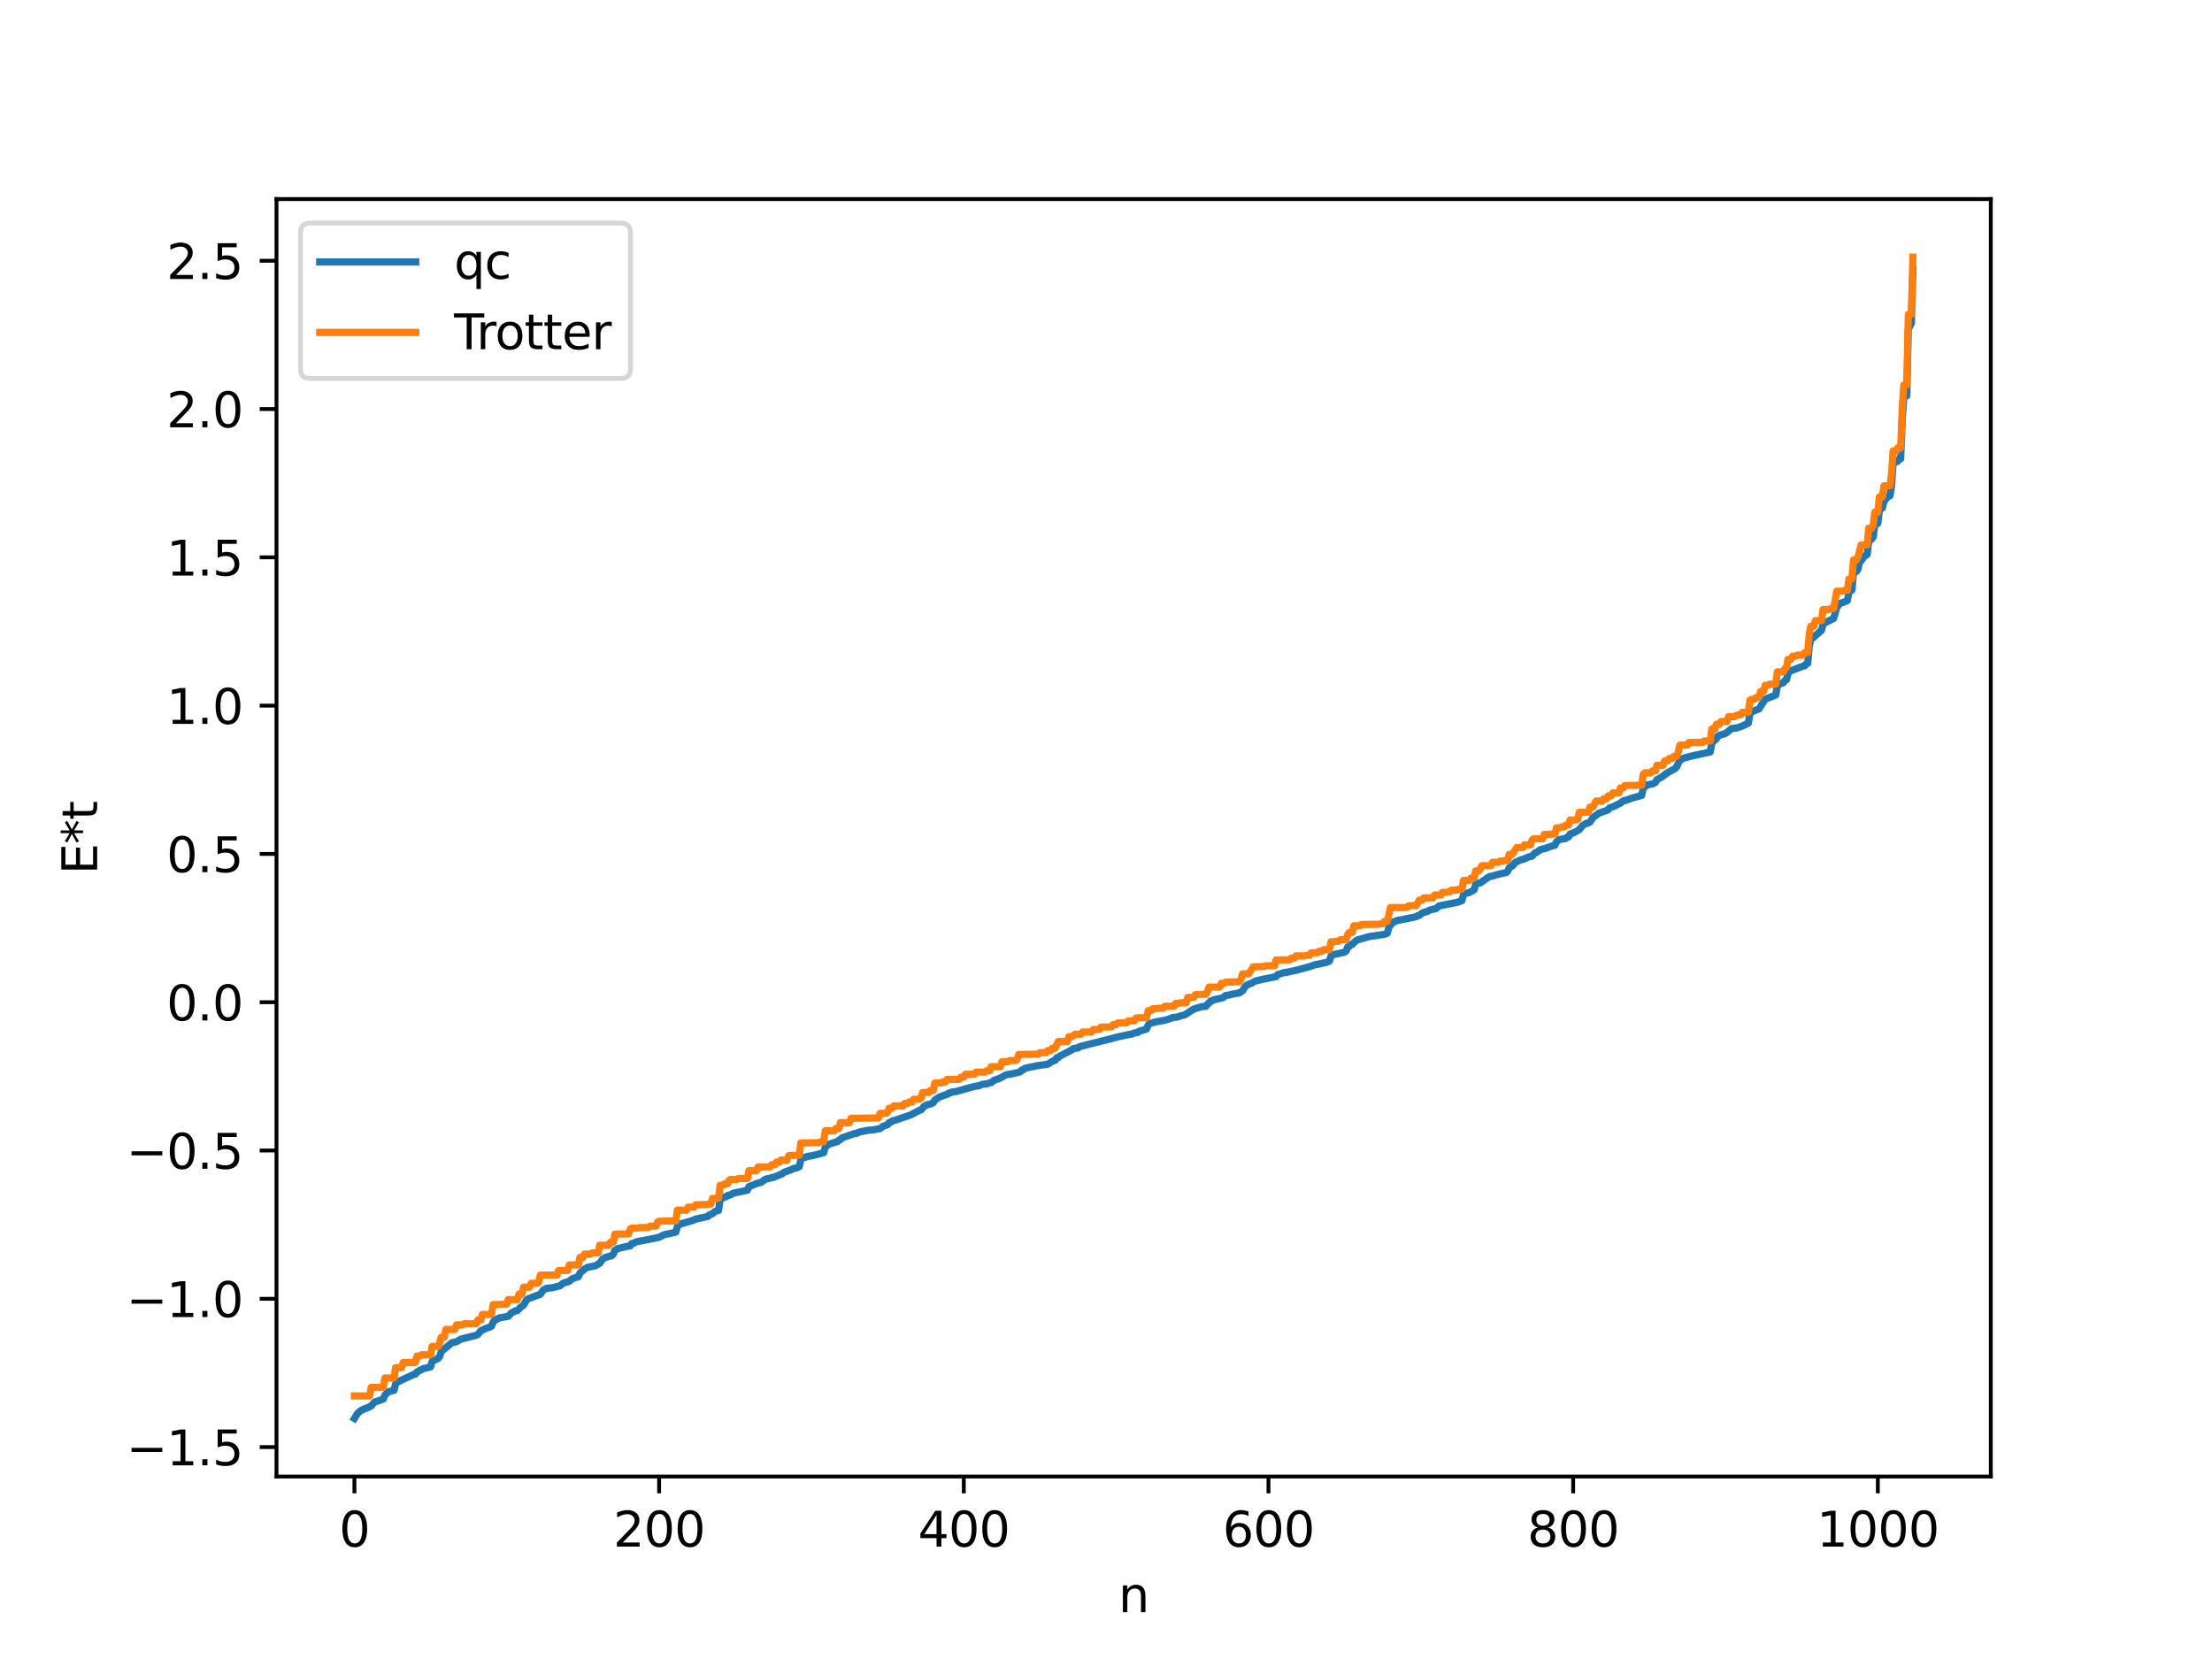 <?xml version="1.0" encoding="utf-8" standalone="no"?>
<!DOCTYPE svg PUBLIC "-//W3C//DTD SVG 1.1//EN"
  "http://www.w3.org/Graphics/SVG/1.1/DTD/svg11.dtd">
<svg xmlns:xlink="http://www.w3.org/1999/xlink" width="460.8pt" height="345.6pt" viewBox="0 0 460.8 345.6" xmlns="http://www.w3.org/2000/svg" version="1.1">
 <defs>
  <style type="text/css">*{stroke-linejoin: round; stroke-linecap: butt}</style>
 </defs>
 <g id="figure_1">
  <g id="patch_1">
   <path d="M 0 345.6 
L 460.8 345.6 
L 460.8 0 
L 0 0 
z
" style="fill: #ffffff"/>
  </g>
  <g id="axes_1">
   <g id="patch_2">
    <path d="M 57.6 307.584 
L 414.72 307.584 
L 414.72 41.472 
L 57.6 41.472 
z
" style="fill: #ffffff"/>
   </g>
   <g id="matplotlib.axis_1">
    <g id="xtick_1">
     <g id="line2d_1">
      <defs>
       <path id="me58e4f3de2" d="M 0 0 
L 0 3.5 
" style="stroke: #000000; stroke-width: 0.8"/>
      </defs>
      <g>
       <use xlink:href="#me58e4f3de2" x="73.833" y="307.584" style="stroke: #000000; stroke-width: 0.8"/>
      </g>
     </g>
     <g id="text_1">
      <!-- 0 -->
      <g transform="translate(70.651 322.182) scale(0.1 -0.1)">
       <defs>
        <path id="DejaVuSans-30" d="M 2034 4250 
Q 1547 4250 1301 3770 
Q 1056 3291 1056 2328 
Q 1056 1369 1301 889 
Q 1547 409 2034 409 
Q 2525 409 2770 889 
Q 3016 1369 3016 2328 
Q 3016 3291 2770 3770 
Q 2525 4250 2034 4250 
z
M 2034 4750 
Q 2819 4750 3233 4129 
Q 3647 3509 3647 2328 
Q 3647 1150 3233 529 
Q 2819 -91 2034 -91 
Q 1250 -91 836 529 
Q 422 1150 422 2328 
Q 422 3509 836 4129 
Q 1250 4750 2034 4750 
z
" transform="scale(0.016)"/>
       </defs>
       <use xlink:href="#DejaVuSans-30"/>
      </g>
     </g>
    </g>
    <g id="xtick_2">
     <g id="line2d_2">
      <g>
       <use xlink:href="#me58e4f3de2" x="137.304" y="307.584" style="stroke: #000000; stroke-width: 0.8"/>
      </g>
     </g>
     <g id="text_2">
      <!-- 200 -->
      <g transform="translate(127.76 322.182) scale(0.1 -0.1)">
       <defs>
        <path id="DejaVuSans-32" d="M 1228 531 
L 3431 531 
L 3431 0 
L 469 0 
L 469 531 
Q 828 903 1448 1529 
Q 2069 2156 2228 2338 
Q 2531 2678 2651 2914 
Q 2772 3150 2772 3378 
Q 2772 3750 2511 3984 
Q 2250 4219 1831 4219 
Q 1534 4219 1204 4116 
Q 875 4013 500 3803 
L 500 4441 
Q 881 4594 1212 4672 
Q 1544 4750 1819 4750 
Q 2544 4750 2975 4387 
Q 3406 4025 3406 3419 
Q 3406 3131 3298 2873 
Q 3191 2616 2906 2266 
Q 2828 2175 2409 1742 
Q 1991 1309 1228 531 
z
" transform="scale(0.016)"/>
       </defs>
       <use xlink:href="#DejaVuSans-32"/>
       <use xlink:href="#DejaVuSans-30" x="63.623"/>
       <use xlink:href="#DejaVuSans-30" x="127.246"/>
      </g>
     </g>
    </g>
    <g id="xtick_3">
     <g id="line2d_3">
      <g>
       <use xlink:href="#me58e4f3de2" x="200.775" y="307.584" style="stroke: #000000; stroke-width: 0.8"/>
      </g>
     </g>
     <g id="text_3">
      <!-- 400 -->
      <g transform="translate(191.231 322.182) scale(0.1 -0.1)">
       <defs>
        <path id="DejaVuSans-34" d="M 2419 4116 
L 825 1625 
L 2419 1625 
L 2419 4116 
z
M 2253 4666 
L 3047 4666 
L 3047 1625 
L 3713 1625 
L 3713 1100 
L 3047 1100 
L 3047 0 
L 2419 0 
L 2419 1100 
L 313 1100 
L 313 1709 
L 2253 4666 
z
" transform="scale(0.016)"/>
       </defs>
       <use xlink:href="#DejaVuSans-34"/>
       <use xlink:href="#DejaVuSans-30" x="63.623"/>
       <use xlink:href="#DejaVuSans-30" x="127.246"/>
      </g>
     </g>
    </g>
    <g id="xtick_4">
     <g id="line2d_4">
      <g>
       <use xlink:href="#me58e4f3de2" x="264.246" y="307.584" style="stroke: #000000; stroke-width: 0.8"/>
      </g>
     </g>
     <g id="text_4">
      <!-- 600 -->
      <g transform="translate(254.702 322.182) scale(0.1 -0.1)">
       <defs>
        <path id="DejaVuSans-36" d="M 2113 2584 
Q 1688 2584 1439 2293 
Q 1191 2003 1191 1497 
Q 1191 994 1439 701 
Q 1688 409 2113 409 
Q 2538 409 2786 701 
Q 3034 994 3034 1497 
Q 3034 2003 2786 2293 
Q 2538 2584 2113 2584 
z
M 3366 4563 
L 3366 3988 
Q 3128 4100 2886 4159 
Q 2644 4219 2406 4219 
Q 1781 4219 1451 3797 
Q 1122 3375 1075 2522 
Q 1259 2794 1537 2939 
Q 1816 3084 2150 3084 
Q 2853 3084 3261 2657 
Q 3669 2231 3669 1497 
Q 3669 778 3244 343 
Q 2819 -91 2113 -91 
Q 1303 -91 875 529 
Q 447 1150 447 2328 
Q 447 3434 972 4092 
Q 1497 4750 2381 4750 
Q 2619 4750 2861 4703 
Q 3103 4656 3366 4563 
z
" transform="scale(0.016)"/>
       </defs>
       <use xlink:href="#DejaVuSans-36"/>
       <use xlink:href="#DejaVuSans-30" x="63.623"/>
       <use xlink:href="#DejaVuSans-30" x="127.246"/>
      </g>
     </g>
    </g>
    <g id="xtick_5">
     <g id="line2d_5">
      <g>
       <use xlink:href="#me58e4f3de2" x="327.717" y="307.584" style="stroke: #000000; stroke-width: 0.8"/>
      </g>
     </g>
     <g id="text_5">
      <!-- 800 -->
      <g transform="translate(318.173 322.182) scale(0.1 -0.1)">
       <defs>
        <path id="DejaVuSans-38" d="M 2034 2216 
Q 1584 2216 1326 1975 
Q 1069 1734 1069 1313 
Q 1069 891 1326 650 
Q 1584 409 2034 409 
Q 2484 409 2743 651 
Q 3003 894 3003 1313 
Q 3003 1734 2745 1975 
Q 2488 2216 2034 2216 
z
M 1403 2484 
Q 997 2584 770 2862 
Q 544 3141 544 3541 
Q 544 4100 942 4425 
Q 1341 4750 2034 4750 
Q 2731 4750 3128 4425 
Q 3525 4100 3525 3541 
Q 3525 3141 3298 2862 
Q 3072 2584 2669 2484 
Q 3125 2378 3379 2068 
Q 3634 1759 3634 1313 
Q 3634 634 3220 271 
Q 2806 -91 2034 -91 
Q 1263 -91 848 271 
Q 434 634 434 1313 
Q 434 1759 690 2068 
Q 947 2378 1403 2484 
z
M 1172 3481 
Q 1172 3119 1398 2916 
Q 1625 2713 2034 2713 
Q 2441 2713 2670 2916 
Q 2900 3119 2900 3481 
Q 2900 3844 2670 4047 
Q 2441 4250 2034 4250 
Q 1625 4250 1398 4047 
Q 1172 3844 1172 3481 
z
" transform="scale(0.016)"/>
       </defs>
       <use xlink:href="#DejaVuSans-38"/>
       <use xlink:href="#DejaVuSans-30" x="63.623"/>
       <use xlink:href="#DejaVuSans-30" x="127.246"/>
      </g>
     </g>
    </g>
    <g id="xtick_6">
     <g id="line2d_6">
      <g>
       <use xlink:href="#me58e4f3de2" x="391.188" y="307.584" style="stroke: #000000; stroke-width: 0.8"/>
      </g>
     </g>
     <g id="text_6">
      <!-- 1000 -->
      <g transform="translate(378.463 322.182) scale(0.1 -0.1)">
       <defs>
        <path id="DejaVuSans-31" d="M 794 531 
L 1825 531 
L 1825 4091 
L 703 3866 
L 703 4441 
L 1819 4666 
L 2450 4666 
L 2450 531 
L 3481 531 
L 3481 0 
L 794 0 
L 794 531 
z
" transform="scale(0.016)"/>
       </defs>
       <use xlink:href="#DejaVuSans-31"/>
       <use xlink:href="#DejaVuSans-30" x="63.623"/>
       <use xlink:href="#DejaVuSans-30" x="127.246"/>
       <use xlink:href="#DejaVuSans-30" x="190.869"/>
      </g>
     </g>
    </g>
    <g id="text_7">
     <!-- n -->
     <g transform="translate(232.991 335.861) scale(0.1 -0.1)">
      <defs>
       <path id="DejaVuSans-6e" d="M 3513 2113 
L 3513 0 
L 2938 0 
L 2938 2094 
Q 2938 2591 2744 2837 
Q 2550 3084 2163 3084 
Q 1697 3084 1428 2787 
Q 1159 2491 1159 1978 
L 1159 0 
L 581 0 
L 581 3500 
L 1159 3500 
L 1159 2956 
Q 1366 3272 1645 3428 
Q 1925 3584 2291 3584 
Q 2894 3584 3203 3211 
Q 3513 2838 3513 2113 
z
" transform="scale(0.016)"/>
      </defs>
      <use xlink:href="#DejaVuSans-6e"/>
     </g>
    </g>
   </g>
   <g id="matplotlib.axis_2">
    <g id="ytick_1">
     <g id="line2d_7">
      <defs>
       <path id="m560b4b4b78" d="M 0 0 
L -3.5 0 
" style="stroke: #000000; stroke-width: 0.8"/>
      </defs>
      <g>
       <use xlink:href="#m560b4b4b78" x="57.6" y="301.454" style="stroke: #000000; stroke-width: 0.8"/>
      </g>
     </g>
     <g id="text_8">
      <!-- −1.5 -->
      <g transform="translate(26.317 305.253) scale(0.1 -0.1)">
       <defs>
        <path id="DejaVuSans-2212" d="M 678 2272 
L 4684 2272 
L 4684 1741 
L 678 1741 
L 678 2272 
z
" transform="scale(0.016)"/>
        <path id="DejaVuSans-2e" d="M 684 794 
L 1344 794 
L 1344 0 
L 684 0 
L 684 794 
z
" transform="scale(0.016)"/>
        <path id="DejaVuSans-35" d="M 691 4666 
L 3169 4666 
L 3169 4134 
L 1269 4134 
L 1269 2991 
Q 1406 3038 1543 3061 
Q 1681 3084 1819 3084 
Q 2600 3084 3056 2656 
Q 3513 2228 3513 1497 
Q 3513 744 3044 326 
Q 2575 -91 1722 -91 
Q 1428 -91 1123 -41 
Q 819 9 494 109 
L 494 744 
Q 775 591 1075 516 
Q 1375 441 1709 441 
Q 2250 441 2565 725 
Q 2881 1009 2881 1497 
Q 2881 1984 2565 2268 
Q 2250 2553 1709 2553 
Q 1456 2553 1204 2497 
Q 953 2441 691 2322 
L 691 4666 
z
" transform="scale(0.016)"/>
       </defs>
       <use xlink:href="#DejaVuSans-2212"/>
       <use xlink:href="#DejaVuSans-31" x="83.789"/>
       <use xlink:href="#DejaVuSans-2e" x="147.412"/>
       <use xlink:href="#DejaVuSans-35" x="179.199"/>
      </g>
     </g>
    </g>
    <g id="ytick_2">
     <g id="line2d_8">
      <g>
       <use xlink:href="#m560b4b4b78" x="57.6" y="270.563" style="stroke: #000000; stroke-width: 0.8"/>
      </g>
     </g>
     <g id="text_9">
      <!-- −1.0 -->
      <g transform="translate(26.317 274.362) scale(0.1 -0.1)">
       <use xlink:href="#DejaVuSans-2212"/>
       <use xlink:href="#DejaVuSans-31" x="83.789"/>
       <use xlink:href="#DejaVuSans-2e" x="147.412"/>
       <use xlink:href="#DejaVuSans-30" x="179.199"/>
      </g>
     </g>
    </g>
    <g id="ytick_3">
     <g id="line2d_9">
      <g>
       <use xlink:href="#m560b4b4b78" x="57.6" y="239.671" style="stroke: #000000; stroke-width: 0.8"/>
      </g>
     </g>
     <g id="text_10">
      <!-- −0.5 -->
      <g transform="translate(26.317 243.471) scale(0.1 -0.1)">
       <use xlink:href="#DejaVuSans-2212"/>
       <use xlink:href="#DejaVuSans-30" x="83.789"/>
       <use xlink:href="#DejaVuSans-2e" x="147.412"/>
       <use xlink:href="#DejaVuSans-35" x="179.199"/>
      </g>
     </g>
    </g>
    <g id="ytick_4">
     <g id="line2d_10">
      <g>
       <use xlink:href="#m560b4b4b78" x="57.6" y="208.78" style="stroke: #000000; stroke-width: 0.8"/>
      </g>
     </g>
     <g id="text_11">
      <!-- 0.0 -->
      <g transform="translate(34.697 212.579) scale(0.1 -0.1)">
       <use xlink:href="#DejaVuSans-30"/>
       <use xlink:href="#DejaVuSans-2e" x="63.623"/>
       <use xlink:href="#DejaVuSans-30" x="95.41"/>
      </g>
     </g>
    </g>
    <g id="ytick_5">
     <g id="line2d_11">
      <g>
       <use xlink:href="#m560b4b4b78" x="57.6" y="177.889" style="stroke: #000000; stroke-width: 0.8"/>
      </g>
     </g>
     <g id="text_12">
      <!-- 0.5 -->
      <g transform="translate(34.697 181.688) scale(0.1 -0.1)">
       <use xlink:href="#DejaVuSans-30"/>
       <use xlink:href="#DejaVuSans-2e" x="63.623"/>
       <use xlink:href="#DejaVuSans-35" x="95.41"/>
      </g>
     </g>
    </g>
    <g id="ytick_6">
     <g id="line2d_12">
      <g>
       <use xlink:href="#m560b4b4b78" x="57.6" y="146.998" style="stroke: #000000; stroke-width: 0.8"/>
      </g>
     </g>
     <g id="text_13">
      <!-- 1.0 -->
      <g transform="translate(34.697 150.797) scale(0.1 -0.1)">
       <use xlink:href="#DejaVuSans-31"/>
       <use xlink:href="#DejaVuSans-2e" x="63.623"/>
       <use xlink:href="#DejaVuSans-30" x="95.41"/>
      </g>
     </g>
    </g>
    <g id="ytick_7">
     <g id="line2d_13">
      <g>
       <use xlink:href="#m560b4b4b78" x="57.6" y="116.106" style="stroke: #000000; stroke-width: 0.8"/>
      </g>
     </g>
     <g id="text_14">
      <!-- 1.5 -->
      <g transform="translate(34.697 119.906) scale(0.1 -0.1)">
       <use xlink:href="#DejaVuSans-31"/>
       <use xlink:href="#DejaVuSans-2e" x="63.623"/>
       <use xlink:href="#DejaVuSans-35" x="95.41"/>
      </g>
     </g>
    </g>
    <g id="ytick_8">
     <g id="line2d_14">
      <g>
       <use xlink:href="#m560b4b4b78" x="57.6" y="85.215" style="stroke: #000000; stroke-width: 0.8"/>
      </g>
     </g>
     <g id="text_15">
      <!-- 2.0 -->
      <g transform="translate(34.697 89.014) scale(0.1 -0.1)">
       <use xlink:href="#DejaVuSans-32"/>
       <use xlink:href="#DejaVuSans-2e" x="63.623"/>
       <use xlink:href="#DejaVuSans-30" x="95.41"/>
      </g>
     </g>
    </g>
    <g id="ytick_9">
     <g id="line2d_15">
      <g>
       <use xlink:href="#m560b4b4b78" x="57.6" y="54.324" style="stroke: #000000; stroke-width: 0.8"/>
      </g>
     </g>
     <g id="text_16">
      <!-- 2.5 -->
      <g transform="translate(34.697 58.123) scale(0.1 -0.1)">
       <use xlink:href="#DejaVuSans-32"/>
       <use xlink:href="#DejaVuSans-2e" x="63.623"/>
       <use xlink:href="#DejaVuSans-35" x="95.41"/>
      </g>
     </g>
    </g>
    <g id="text_17">
     <!-- E*t -->
     <g transform="translate(20.238 182.148) rotate(-90) scale(0.1 -0.1)">
      <defs>
       <path id="DejaVuSans-45" d="M 628 4666 
L 3578 4666 
L 3578 4134 
L 1259 4134 
L 1259 2753 
L 3481 2753 
L 3481 2222 
L 1259 2222 
L 1259 531 
L 3634 531 
L 3634 0 
L 628 0 
L 628 4666 
z
" transform="scale(0.016)"/>
       <path id="DejaVuSans-2a" d="M 3009 3897 
L 1888 3291 
L 3009 2681 
L 2828 2375 
L 1778 3009 
L 1778 1831 
L 1422 1831 
L 1422 3009 
L 372 2375 
L 191 2681 
L 1313 3291 
L 191 3897 
L 372 4206 
L 1422 3572 
L 1422 4750 
L 1778 4750 
L 1778 3572 
L 2828 4206 
L 3009 3897 
z
" transform="scale(0.016)"/>
       <path id="DejaVuSans-74" d="M 1172 4494 
L 1172 3500 
L 2356 3500 
L 2356 3053 
L 1172 3053 
L 1172 1153 
Q 1172 725 1289 603 
Q 1406 481 1766 481 
L 2356 481 
L 2356 0 
L 1766 0 
Q 1100 0 847 248 
Q 594 497 594 1153 
L 594 3053 
L 172 3053 
L 172 3500 
L 594 3500 
L 594 4494 
L 1172 4494 
z
" transform="scale(0.016)"/>
      </defs>
      <use xlink:href="#DejaVuSans-45"/>
      <use xlink:href="#DejaVuSans-2a" x="63.184"/>
      <use xlink:href="#DejaVuSans-74" x="113.184"/>
     </g>
    </g>
   </g>
   <g id="line2d_16">
    <path d="M 73.833 295.488 
L 74.467 294.449 
L 75.102 293.895 
L 75.737 293.553 
L 76.372 293.352 
L 77.324 292.877 
L 77.958 292.158 
L 78.276 291.963 
L 78.91 291.81 
L 79.862 291.431 
L 80.18 290.638 
L 80.815 289.958 
L 82.084 289.627 
L 82.401 288.312 
L 82.719 287.94 
L 84.94 286.902 
L 86.21 286.308 
L 86.527 286.276 
L 86.844 285.812 
L 87.162 285.688 
L 87.479 285.42 
L 87.796 285.35 
L 88.114 285.123 
L 89.7 284.753 
L 90.018 283.609 
L 90.653 283.279 
L 91.287 282.966 
L 91.605 282.54 
L 91.922 281.532 
L 94.143 279.714 
L 95.096 279.498 
L 96.048 278.954 
L 98.269 278.392 
L 99.221 278.167 
L 99.539 277.998 
L 100.173 277.203 
L 100.808 276.919 
L 101.443 276.651 
L 102.077 276.447 
L 102.395 276.267 
L 102.712 275.443 
L 103.029 275.059 
L 103.981 274.552 
L 105.886 274.219 
L 106.52 273.499 
L 107.155 273.2 
L 107.472 273.018 
L 107.79 273.006 
L 108.424 272.343 
L 109.059 271.882 
L 109.694 270.805 
L 110.011 270.581 
L 110.646 270.328 
L 112.55 269.615 
L 113.185 268.743 
L 113.82 268.39 
L 115.089 268.251 
L 116.676 267.848 
L 117.31 267.305 
L 118.58 266.925 
L 119.215 266.379 
L 119.849 266.158 
L 120.484 265.968 
L 120.801 265.213 
L 121.753 264.368 
L 122.388 264.005 
L 123.975 263.698 
L 124.927 263.159 
L 125.562 262.263 
L 126.196 261.923 
L 127.466 261.564 
L 127.783 261.197 
L 128.1 260.435 
L 128.735 260.092 
L 130.639 259.629 
L 131.274 259.561 
L 131.591 259.055 
L 131.909 259.022 
L 132.543 258.699 
L 136.034 258.014 
L 136.986 257.814 
L 137.304 257.729 
L 138.256 257.254 
L 138.891 257.067 
L 139.208 257.055 
L 139.843 256.895 
L 140.795 256.662 
L 141.112 255.475 
L 141.747 254.972 
L 144.286 254.254 
L 144.92 253.958 
L 147.459 253.408 
L 147.777 253.067 
L 148.411 252.855 
L 149.046 252.316 
L 149.681 252.163 
L 149.998 250.001 
L 150.633 249.462 
L 151.267 249.289 
L 151.585 249.034 
L 151.902 249.004 
L 152.854 248.535 
L 155.076 248.086 
L 155.71 247.928 
L 156.028 247.19 
L 157.932 246.434 
L 158.567 246.318 
L 159.201 245.8 
L 159.836 245.532 
L 160.153 245.519 
L 160.788 245.297 
L 161.105 245.287 
L 163.01 244.481 
L 163.327 244.214 
L 164.596 243.751 
L 165.231 243.474 
L 165.548 243.34 
L 165.866 243.332 
L 166.5 243.035 
L 166.818 241.636 
L 167.135 241.213 
L 167.77 241.093 
L 168.087 240.936 
L 169.357 240.711 
L 171.578 240.134 
L 171.896 239.031 
L 172.53 238.411 
L 174.117 237.907 
L 174.434 237.842 
L 174.752 237.509 
L 175.069 237.405 
L 175.386 237.053 
L 177.925 236.16 
L 178.56 236.066 
L 178.877 235.864 
L 179.512 235.721 
L 180.781 235.469 
L 182.051 235.362 
L 182.686 235.199 
L 183.32 235.119 
L 183.955 234.625 
L 184.907 234.286 
L 185.224 233.84 
L 185.542 233.798 
L 185.859 233.51 
L 186.494 233.353 
L 189.667 232.279 
L 191.572 231.286 
L 191.889 231.194 
L 192.524 230.45 
L 193.158 230.123 
L 193.793 229.999 
L 194.428 229.699 
L 194.745 229.151 
L 195.697 228.527 
L 196.967 228.055 
L 197.284 227.998 
L 197.601 227.713 
L 197.919 227.694 
L 198.236 227.506 
L 199.188 227.384 
L 202.044 226.57 
L 202.996 226.336 
L 203.631 226.204 
L 203.948 226.178 
L 204.583 225.901 
L 205.853 225.721 
L 206.17 225.551 
L 206.487 225.524 
L 207.122 225.019 
L 208.074 224.717 
L 209.661 223.876 
L 210.613 223.74 
L 211.882 223.451 
L 212.517 223.297 
L 212.834 222.904 
L 213.152 222.862 
L 213.469 222.562 
L 216.008 222.013 
L 218.229 221.702 
L 219.499 220.947 
L 219.816 220.893 
L 220.134 220.333 
L 220.451 220.323 
L 220.768 220.01 
L 223.307 218.691 
L 223.624 218.422 
L 224.577 218.308 
L 224.894 218.036 
L 231.558 216.351 
L 232.193 216.171 
L 233.145 215.943 
L 235.367 215.469 
L 235.684 215.449 
L 236.319 215.179 
L 236.953 215.12 
L 237.271 214.844 
L 238.858 214.362 
L 239.175 213.543 
L 239.492 213.242 
L 240.762 212.868 
L 242.666 212.531 
L 243.618 212.25 
L 244.253 211.978 
L 245.205 211.88 
L 246.157 211.566 
L 246.791 211.42 
L 248.696 210.197 
L 250.282 209.727 
L 251.234 209.616 
L 251.552 209.168 
L 251.869 208.954 
L 252.186 208.529 
L 252.504 208.493 
L 252.821 208.279 
L 254.725 207.87 
L 255.36 207.359 
L 255.995 207.29 
L 256.629 207.127 
L 258.216 206.824 
L 258.851 206.381 
L 259.486 205.412 
L 259.803 205.17 
L 260.755 204.808 
L 261.39 204.416 
L 262.342 204.162 
L 263.294 203.957 
L 265.515 203.504 
L 265.833 203.466 
L 266.15 203.038 
L 267.42 202.633 
L 268.372 202.474 
L 270.276 202.059 
L 273.132 201.281 
L 273.767 201.021 
L 275.671 200.623 
L 276.305 200.483 
L 276.94 200.237 
L 277.258 199.164 
L 277.575 198.918 
L 280.114 198.362 
L 280.431 198.098 
L 280.748 197.265 
L 281.066 197.178 
L 281.383 196.816 
L 281.7 196.72 
L 282.335 196.097 
L 282.653 195.844 
L 285.191 195.114 
L 288.365 194.646 
L 289 194.408 
L 289.317 193.183 
L 290.269 192.042 
L 290.586 191.993 
L 290.904 191.797 
L 295.029 190.972 
L 295.347 190.743 
L 295.664 190.696 
L 296.299 190.19 
L 296.934 189.954 
L 297.251 189.922 
L 297.886 189.57 
L 299.155 189.266 
L 299.79 188.713 
L 303.598 187.966 
L 304.233 187.722 
L 304.55 187.625 
L 304.867 186.358 
L 305.185 186.145 
L 306.137 185.912 
L 307.089 185.363 
L 307.406 184.245 
L 307.724 184.031 
L 308.358 183.928 
L 310.262 182.604 
L 310.897 182.504 
L 311.532 182.286 
L 313.119 181.898 
L 313.753 181.788 
L 314.071 181.508 
L 314.388 180.812 
L 314.705 180.47 
L 315.023 180.432 
L 315.658 179.655 
L 316.61 179.218 
L 316.927 179.067 
L 317.244 179.053 
L 318.514 178.482 
L 319.148 178.35 
L 319.783 177.646 
L 320.1 177.575 
L 320.735 177.086 
L 321.37 176.846 
L 321.687 176.823 
L 323.274 176.246 
L 323.909 176.085 
L 324.226 175.377 
L 324.861 174.881 
L 326.13 174.695 
L 326.448 174.386 
L 326.765 174.332 
L 327.082 173.741 
L 327.717 173.509 
L 328.352 173.213 
L 328.986 172.838 
L 329.621 172.029 
L 330.256 171.629 
L 330.573 171.467 
L 330.891 171.435 
L 331.208 171.255 
L 331.843 170.331 
L 333.112 169.372 
L 334.699 168.839 
L 335.016 168.702 
L 335.334 168.264 
L 335.968 168.077 
L 337.555 167.31 
L 338.19 166.809 
L 338.507 166.783 
L 339.459 166.444 
L 340.094 166.219 
L 341.046 165.955 
L 341.363 165.902 
L 341.681 165.735 
L 341.998 165.701 
L 342.315 164.143 
L 343.267 163.473 
L 343.902 163.381 
L 344.22 163.323 
L 344.854 163.009 
L 345.172 162.408 
L 345.806 162.071 
L 346.441 161.681 
L 347.076 161.151 
L 348.98 160.081 
L 349.297 159.713 
L 349.932 158.324 
L 350.249 158.236 
L 350.567 157.977 
L 352.153 157.546 
L 356.279 156.64 
L 356.596 154.794 
L 356.914 154.367 
L 357.231 154.215 
L 357.548 153.893 
L 357.866 153.362 
L 358.5 153.082 
L 359.453 152.791 
L 360.722 151.78 
L 361.991 151.598 
L 362.943 151.246 
L 364.213 150.644 
L 364.53 148.677 
L 365.165 148.182 
L 366.117 147.795 
L 366.434 147.686 
L 367.704 145.66 
L 369.925 144.774 
L 370.243 143 
L 370.56 142.598 
L 371.195 142.331 
L 371.512 142.214 
L 371.829 141.777 
L 372.147 141.615 
L 372.464 140.399 
L 372.781 139.846 
L 375.638 138.758 
L 375.955 138.71 
L 376.272 138.281 
L 376.59 138.175 
L 376.907 134.55 
L 377.224 133.236 
L 378.494 132.155 
L 379.446 131.3 
L 379.763 130.149 
L 380.081 129.769 
L 381.985 128.84 
L 382.62 126.558 
L 383.254 125.701 
L 383.889 125.524 
L 384.841 125.117 
L 385.158 123.394 
L 385.476 123.072 
L 385.793 122.916 
L 386.11 119.338 
L 386.745 119.042 
L 387.062 118.55 
L 387.38 116.993 
L 387.697 116.827 
L 388.332 115.936 
L 388.967 115.484 
L 389.284 112.835 
L 389.919 112.279 
L 390.236 111.79 
L 390.553 109.286 
L 391.188 109.028 
L 391.505 106.406 
L 391.823 105.95 
L 392.14 105.826 
L 392.458 104.482 
L 393.092 103.646 
L 393.727 103.256 
L 394.044 101.122 
L 394.362 96.647 
L 394.679 96.374 
L 395.314 96.091 
L 395.631 95.629 
L 395.948 95.543 
L 396.266 87.476 
L 396.583 83.033 
L 396.9 82.545 
L 397.218 82.466 
L 397.535 68.598 
L 398.17 67.347 
L 398.487 56.016 
L 398.487 56.016 
" clip-path="url(#peda4f9af6d)" style="fill: none; stroke: #1f77b4; stroke-width: 1.5; stroke-linecap: square"/>
   </g>
   <g id="line2d_17">
    <path d="M 73.833 290.796 
L 77.006 290.796 
L 77.324 289.012 
L 79.862 289.012 
L 80.18 287.065 
L 82.084 287.065 
L 82.401 284.914 
L 83.671 284.914 
L 83.988 283.835 
L 86.527 283.835 
L 86.844 282.498 
L 87.479 282.498 
L 87.796 282.231 
L 89.7 282.231 
L 90.018 280.481 
L 91.287 280.481 
L 91.605 279.722 
L 91.922 278.555 
L 92.557 278.555 
L 92.874 276.95 
L 94.778 276.95 
L 95.096 275.994 
L 96.365 275.994 
L 96.682 275.771 
L 99.221 275.771 
L 99.539 274.972 
L 100.173 274.972 
L 100.491 273.81 
L 102.395 273.81 
L 102.712 271.787 
L 105.568 271.691 
L 105.886 270.724 
L 107.79 270.724 
L 108.107 269.577 
L 108.742 269.577 
L 109.059 268.145 
L 110.329 268.145 
L 110.646 267.331 
L 111.915 267.331 
L 112.233 267.058 
L 112.55 265.627 
L 116.041 265.609 
L 116.358 264.667 
L 118.262 264.667 
L 118.58 263.509 
L 120.484 263.509 
L 120.801 261.948 
L 121.436 261.948 
L 121.753 261.248 
L 123.023 261.248 
L 123.34 261.003 
L 124.61 261.003 
L 124.927 259.405 
L 126.831 259.405 
L 127.148 258.785 
L 127.783 258.785 
L 128.1 257.088 
L 130.957 257.05 
L 131.274 256.022 
L 131.591 255.838 
L 132.861 255.838 
L 133.178 255.708 
L 135.082 255.708 
L 135.4 255.422 
L 136.669 255.422 
L 136.986 254.555 
L 137.304 254.403 
L 140.795 254.345 
L 141.112 252.095 
L 143.016 252.095 
L 143.334 251.474 
L 144.603 251.474 
L 144.92 250.982 
L 147.142 250.924 
L 147.777 250.81 
L 148.094 250.81 
L 148.411 249.638 
L 149.681 249.638 
L 149.998 246.92 
L 150.633 246.92 
L 150.95 246.591 
L 151.585 246.591 
L 151.902 245.849 
L 152.22 245.705 
L 153.489 245.705 
L 153.806 245.502 
L 155.71 245.502 
L 156.028 243.855 
L 157.615 243.848 
L 157.932 243.081 
L 160.471 243.081 
L 160.788 242.615 
L 161.423 242.615 
L 161.74 242.112 
L 162.375 242.112 
L 162.692 241.659 
L 163.962 241.659 
L 164.279 240.761 
L 164.914 240.683 
L 166.5 240.683 
L 166.818 238.1 
L 170.626 238.042 
L 170.943 237.853 
L 171.578 237.853 
L 171.896 235.575 
L 173.8 235.575 
L 174.117 235.086 
L 174.752 235.086 
L 175.069 233.859 
L 176.973 233.859 
L 177.291 232.961 
L 183.003 232.874 
L 183.32 231.934 
L 184.59 231.934 
L 184.907 231.706 
L 185.224 230.867 
L 185.859 230.867 
L 186.177 230.388 
L 188.081 230.388 
L 188.398 229.878 
L 189.033 229.878 
L 189.35 229.57 
L 189.985 229.57 
L 190.302 229.001 
L 191.572 229.001 
L 191.889 228.717 
L 192.206 227.584 
L 193.476 227.584 
L 193.793 227.151 
L 194.428 227.151 
L 194.745 225.61 
L 196.015 225.61 
L 196.332 225.38 
L 196.967 225.38 
L 197.284 224.855 
L 199.823 224.855 
L 200.14 224.421 
L 200.775 224.421 
L 201.092 223.791 
L 202.996 223.791 
L 203.314 223.34 
L 205.218 223.34 
L 205.535 223.062 
L 206.17 223.062 
L 206.487 222.219 
L 208.391 222.219 
L 208.709 221.191 
L 209.978 221.191 
L 210.296 220.927 
L 211.565 220.927 
L 211.882 220.767 
L 212.2 219.677 
L 216.325 219.583 
L 216.643 219.286 
L 217.912 219.286 
L 218.229 218.866 
L 218.864 218.866 
L 219.181 218.361 
L 219.816 218.361 
L 220.451 216.973 
L 222.355 216.973 
L 222.672 215.96 
L 223.307 215.96 
L 223.942 215.443 
L 225.211 215.443 
L 225.529 214.985 
L 227.433 214.985 
L 227.75 214.459 
L 229.02 214.459 
L 229.337 213.958 
L 231.558 213.918 
L 231.876 213.454 
L 232.51 213.454 
L 232.828 213.102 
L 234.732 213.102 
L 235.049 212.669 
L 236.319 212.669 
L 236.636 212.091 
L 237.271 212.015 
L 238.858 212.015 
L 239.175 210.529 
L 239.81 210.529 
L 240.127 210.136 
L 240.762 210.136 
L 241.396 210.021 
L 242.348 210.021 
L 242.666 209.62 
L 244.57 209.62 
L 244.887 209.033 
L 245.522 209.033 
L 245.839 208.888 
L 247.109 208.888 
L 247.426 207.76 
L 248.696 207.76 
L 249.013 207.198 
L 251.234 207.107 
L 251.552 206.522 
L 251.869 205.635 
L 254.091 205.62 
L 254.408 204.831 
L 255.043 204.831 
L 255.36 204.599 
L 258.216 204.533 
L 258.534 203.956 
L 258.851 202.877 
L 260.12 202.877 
L 261.072 201.413 
L 263.294 201.349 
L 263.611 201.194 
L 265.515 201.194 
L 265.833 199.977 
L 268.689 199.948 
L 269.006 199.585 
L 269.641 199.585 
L 269.958 199.133 
L 271.862 199.133 
L 272.18 199 
L 272.815 199 
L 273.132 198.472 
L 274.401 198.472 
L 274.719 198.179 
L 275.353 198.179 
L 275.671 197.842 
L 276.94 197.842 
L 277.258 196.197 
L 277.892 196.197 
L 278.21 196.076 
L 278.844 196.076 
L 279.162 195.777 
L 280.431 195.777 
L 280.748 194.657 
L 281.066 194.244 
L 281.7 194.244 
L 282.018 192.859 
L 283.287 192.859 
L 283.605 192.575 
L 287.096 192.537 
L 287.73 192.447 
L 288.048 192.447 
L 288.365 191.961 
L 289 191.961 
L 289.634 189.059 
L 293.125 189.047 
L 293.443 188.692 
L 294.395 188.642 
L 295.029 188.642 
L 295.664 187.499 
L 296.299 187.499 
L 296.616 187.031 
L 298.52 187.031 
L 298.838 186.444 
L 300.107 186.444 
L 300.424 185.918 
L 301.059 185.918 
L 301.694 185.803 
L 302.011 185.803 
L 302.329 185.442 
L 303.598 185.442 
L 303.915 185.199 
L 304.55 185.199 
L 304.867 183.391 
L 306.137 183.391 
L 306.454 182.928 
L 307.089 182.928 
L 307.406 181.431 
L 308.041 181.431 
L 308.358 181.063 
L 308.676 180.342 
L 310.58 180.342 
L 310.897 179.626 
L 312.167 179.626 
L 312.484 179.386 
L 313.119 179.386 
L 313.436 179.244 
L 314.071 179.244 
L 314.388 177.984 
L 315.023 177.984 
L 315.975 176.546 
L 317.244 176.546 
L 317.562 175.991 
L 318.831 175.991 
L 319.148 175 
L 319.466 174.735 
L 321.37 174.735 
L 321.687 173.824 
L 323.909 173.732 
L 324.226 172.456 
L 324.861 172.456 
L 325.178 172.281 
L 325.813 172.281 
L 326.13 171.89 
L 326.765 171.89 
L 327.082 170.823 
L 328.352 170.823 
L 328.669 170.679 
L 328.986 169.221 
L 330.891 169.221 
L 331.208 168.131 
L 331.843 168.131 
L 332.477 166.865 
L 333.747 166.865 
L 334.064 166.399 
L 334.699 166.399 
L 335.016 165.788 
L 335.651 165.788 
L 335.968 165.187 
L 337.238 165.187 
L 337.555 164.154 
L 338.19 164.154 
L 338.507 163.642 
L 341.998 163.562 
L 342.315 161.312 
L 342.633 160.991 
L 343.902 160.991 
L 344.22 160.583 
L 344.854 160.583 
L 345.172 159.41 
L 346.441 159.41 
L 346.758 158.513 
L 347.393 158.513 
L 347.71 158.011 
L 348.345 158.011 
L 348.662 157.576 
L 349.297 157.576 
L 349.615 156.628 
L 349.932 155.221 
L 351.519 155.212 
L 351.836 154.663 
L 354.692 154.644 
L 355.01 154.356 
L 356.279 154.356 
L 356.596 151.88 
L 357.231 151.88 
L 357.548 150.871 
L 358.183 150.871 
L 358.5 150.323 
L 359.77 150.323 
L 360.087 149.29 
L 361.357 149.29 
L 361.674 149.024 
L 362.309 148.925 
L 362.626 148.925 
L 362.943 148.374 
L 364.213 148.374 
L 364.53 145.87 
L 364.848 145.685 
L 365.482 145.685 
L 365.8 145.297 
L 366.434 145.297 
L 366.752 144.054 
L 367.386 144.054 
L 367.704 142.751 
L 368.339 142.751 
L 368.656 142.52 
L 369.925 142.52 
L 370.243 139.961 
L 371.512 139.961 
L 371.829 139.275 
L 372.147 139.066 
L 372.464 137.345 
L 373.099 137.345 
L 373.416 136.69 
L 374.051 136.69 
L 374.368 136.477 
L 375.638 136.477 
L 375.955 135.926 
L 376.59 135.926 
L 376.907 132.016 
L 377.224 130.451 
L 377.859 130.451 
L 378.177 129.28 
L 379.446 129.28 
L 379.763 126.975 
L 381.033 126.975 
L 381.35 126.776 
L 381.985 126.776 
L 382.62 123.151 
L 383.889 123.151 
L 384.206 122.978 
L 384.841 122.978 
L 385.158 120.635 
L 385.793 120.635 
L 386.11 116.646 
L 386.745 116.646 
L 387.062 116.02 
L 387.697 113.514 
L 388.967 113.514 
L 389.284 110.028 
L 389.919 110.028 
L 390.236 109.273 
L 390.553 106.684 
L 391.188 106.684 
L 391.505 103.526 
L 392.14 103.526 
L 392.458 101.203 
L 393.727 101.203 
L 394.044 98.638 
L 394.362 93.938 
L 394.996 93.938 
L 395.314 93.296 
L 395.948 93.296 
L 396.266 84.983 
L 396.583 80.214 
L 397.218 80.214 
L 397.535 65.501 
L 398.17 65.501 
L 398.487 53.568 
L 398.487 53.568 
" clip-path="url(#peda4f9af6d)" style="fill: none; stroke: #ff7f0e; stroke-width: 1.5; stroke-linecap: square"/>
   </g>
   <g id="patch_3">
    <path d="M 57.6 307.584 
L 57.6 41.472 
" style="fill: none; stroke: #000000; stroke-width: 0.8; stroke-linejoin: miter; stroke-linecap: square"/>
   </g>
   <g id="patch_4">
    <path d="M 414.72 307.584 
L 414.72 41.472 
" style="fill: none; stroke: #000000; stroke-width: 0.8; stroke-linejoin: miter; stroke-linecap: square"/>
   </g>
   <g id="patch_5">
    <path d="M 57.6 307.584 
L 414.72 307.584 
" style="fill: none; stroke: #000000; stroke-width: 0.8; stroke-linejoin: miter; stroke-linecap: square"/>
   </g>
   <g id="patch_6">
    <path d="M 57.6 41.472 
L 414.72 41.472 
" style="fill: none; stroke: #000000; stroke-width: 0.8; stroke-linejoin: miter; stroke-linecap: square"/>
   </g>
   <g id="legend_1">
    <g id="patch_7">
     <path d="M 64.6 78.828 
L 129.342 78.828 
Q 131.342 78.828 131.342 76.828 
L 131.342 48.472 
Q 131.342 46.472 129.342 46.472 
L 64.6 46.472 
Q 62.6 46.472 62.6 48.472 
L 62.6 76.828 
Q 62.6 78.828 64.6 78.828 
z
" style="fill: #ffffff; opacity: 0.8; stroke: #cccccc; stroke-linejoin: miter"/>
    </g>
    <g id="line2d_18">
     <path d="M 66.6 54.57 
L 76.6 54.57 
L 86.6 54.57 
" style="fill: none; stroke: #1f77b4; stroke-width: 1.5; stroke-linecap: square"/>
    </g>
    <g id="text_18">
     <!-- qc -->
     <g transform="translate(94.6 58.07) scale(0.1 -0.1)">
      <defs>
       <path id="DejaVuSans-71" d="M 947 1747 
Q 947 1113 1208 752 
Q 1469 391 1925 391 
Q 2381 391 2643 752 
Q 2906 1113 2906 1747 
Q 2906 2381 2643 2742 
Q 2381 3103 1925 3103 
Q 1469 3103 1208 2742 
Q 947 2381 947 1747 
z
M 2906 525 
Q 2725 213 2448 61 
Q 2172 -91 1784 -91 
Q 1150 -91 751 415 
Q 353 922 353 1747 
Q 353 2572 751 3078 
Q 1150 3584 1784 3584 
Q 2172 3584 2448 3432 
Q 2725 3281 2906 2969 
L 2906 3500 
L 3481 3500 
L 3481 -1331 
L 2906 -1331 
L 2906 525 
z
" transform="scale(0.016)"/>
       <path id="DejaVuSans-63" d="M 3122 3366 
L 3122 2828 
Q 2878 2963 2633 3030 
Q 2388 3097 2138 3097 
Q 1578 3097 1268 2742 
Q 959 2388 959 1747 
Q 959 1106 1268 751 
Q 1578 397 2138 397 
Q 2388 397 2633 464 
Q 2878 531 3122 666 
L 3122 134 
Q 2881 22 2623 -34 
Q 2366 -91 2075 -91 
Q 1284 -91 818 406 
Q 353 903 353 1747 
Q 353 2603 823 3093 
Q 1294 3584 2113 3584 
Q 2378 3584 2631 3529 
Q 2884 3475 3122 3366 
z
" transform="scale(0.016)"/>
      </defs>
      <use xlink:href="#DejaVuSans-71"/>
      <use xlink:href="#DejaVuSans-63" x="63.477"/>
     </g>
    </g>
    <g id="line2d_19">
     <path d="M 66.6 69.249 
L 76.6 69.249 
L 86.6 69.249 
" style="fill: none; stroke: #ff7f0e; stroke-width: 1.5; stroke-linecap: square"/>
    </g>
    <g id="text_19">
     <!-- Trotter -->
     <g transform="translate(94.6 72.749) scale(0.1 -0.1)">
      <defs>
       <path id="DejaVuSans-54" d="M -19 4666 
L 3928 4666 
L 3928 4134 
L 2272 4134 
L 2272 0 
L 1638 0 
L 1638 4134 
L -19 4134 
L -19 4666 
z
" transform="scale(0.016)"/>
       <path id="DejaVuSans-72" d="M 2631 2963 
Q 2534 3019 2420 3045 
Q 2306 3072 2169 3072 
Q 1681 3072 1420 2755 
Q 1159 2438 1159 1844 
L 1159 0 
L 581 0 
L 581 3500 
L 1159 3500 
L 1159 2956 
Q 1341 3275 1631 3429 
Q 1922 3584 2338 3584 
Q 2397 3584 2469 3576 
Q 2541 3569 2628 3553 
L 2631 2963 
z
" transform="scale(0.016)"/>
       <path id="DejaVuSans-6f" d="M 1959 3097 
Q 1497 3097 1228 2736 
Q 959 2375 959 1747 
Q 959 1119 1226 758 
Q 1494 397 1959 397 
Q 2419 397 2687 759 
Q 2956 1122 2956 1747 
Q 2956 2369 2687 2733 
Q 2419 3097 1959 3097 
z
M 1959 3584 
Q 2709 3584 3137 3096 
Q 3566 2609 3566 1747 
Q 3566 888 3137 398 
Q 2709 -91 1959 -91 
Q 1206 -91 779 398 
Q 353 888 353 1747 
Q 353 2609 779 3096 
Q 1206 3584 1959 3584 
z
" transform="scale(0.016)"/>
       <path id="DejaVuSans-65" d="M 3597 1894 
L 3597 1613 
L 953 1613 
Q 991 1019 1311 708 
Q 1631 397 2203 397 
Q 2534 397 2845 478 
Q 3156 559 3463 722 
L 3463 178 
Q 3153 47 2828 -22 
Q 2503 -91 2169 -91 
Q 1331 -91 842 396 
Q 353 884 353 1716 
Q 353 2575 817 3079 
Q 1281 3584 2069 3584 
Q 2775 3584 3186 3129 
Q 3597 2675 3597 1894 
z
M 3022 2063 
Q 3016 2534 2758 2815 
Q 2500 3097 2075 3097 
Q 1594 3097 1305 2825 
Q 1016 2553 972 2059 
L 3022 2063 
z
" transform="scale(0.016)"/>
      </defs>
      <use xlink:href="#DejaVuSans-54"/>
      <use xlink:href="#DejaVuSans-72" x="46.334"/>
      <use xlink:href="#DejaVuSans-6f" x="85.197"/>
      <use xlink:href="#DejaVuSans-74" x="146.379"/>
      <use xlink:href="#DejaVuSans-74" x="185.588"/>
      <use xlink:href="#DejaVuSans-65" x="224.797"/>
      <use xlink:href="#DejaVuSans-72" x="286.32"/>
     </g>
    </g>
   </g>
  </g>
 </g>
 <defs>
  <clipPath id="peda4f9af6d">
   <rect x="57.6" y="41.472" width="357.12" height="266.112"/>
  </clipPath>
 </defs>
</svg>
